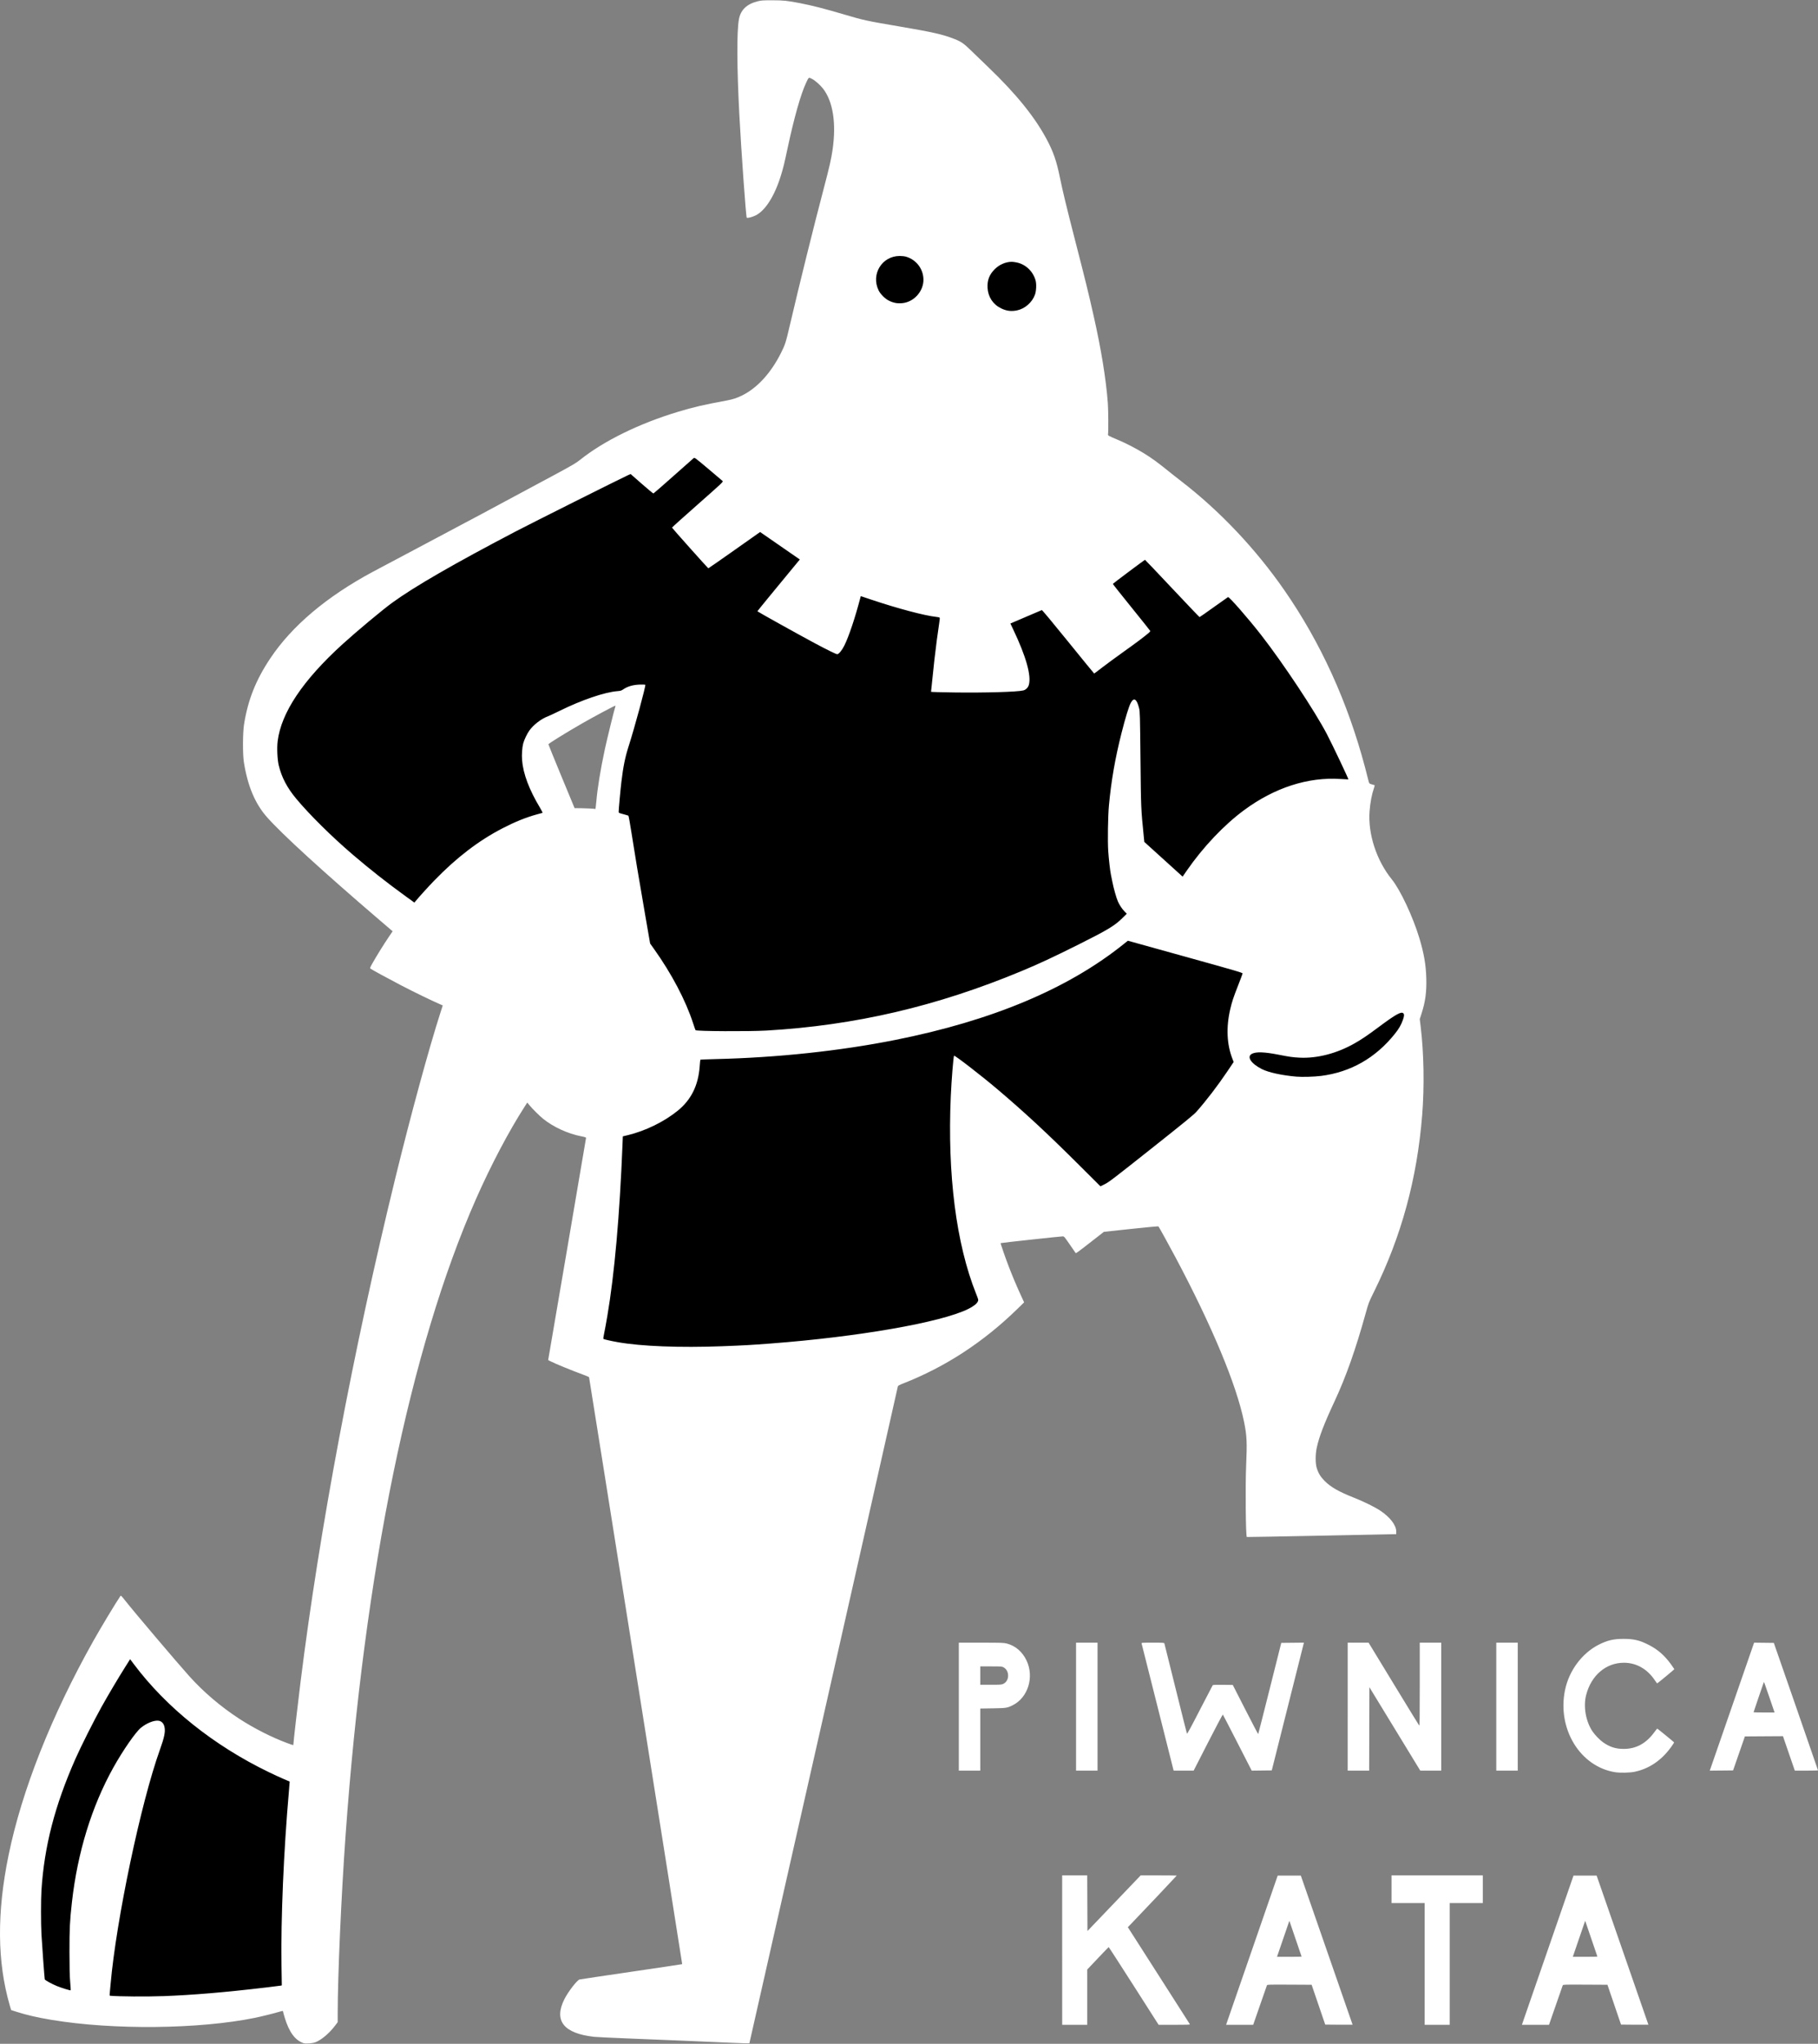 <?xml version="1.0" encoding="UTF-8" standalone="no"?>
<!-- Created with Inkscape (http://www.inkscape.org/) -->

<svg width="700" height="787" viewBox="0 0 185.208 208.227" version="1.1" id="svg1" xml:space="preserve" sodipodi:docname="logo__.svg" inkscape:version="1.3.1 (9b9bdc1480, 2023-11-25, custom)" xmlns:inkscape="http://www.inkscape.org/namespaces/inkscape" xmlns:sodipodi="http://sodipodi.sourceforge.net/DTD/sodipodi-0.dtd" xmlns="http://www.w3.org/2000/svg" xmlns:svg="http://www.w3.org/2000/svg"><rect x="0" y="0" width="185.208" height="208.227" fill="#808080" stroke="none"/><sodipodi:namedview id="namedview1" pagecolor="#ffffff" bordercolor="#000000" borderopacity="0.25" inkscape:showpageshadow="2" inkscape:pageopacity="0.0" inkscape:pagecheckerboard="0" inkscape:deskcolor="#d1d1d1" inkscape:document-units="px" inkscape:zoom="0.64" inkscape:cx="418.75" inkscape:cy="256.25" inkscape:window-width="1878" inkscape:window-height="1043" inkscape:window-x="0" inkscape:window-y="0" inkscape:window-maximized="1" inkscape:current-layer="layer1" /><defs id="defs1" /><g inkscape:label="Layer 1" inkscape:groupmode="layer" id="layer1"><g id="g3" style="fill:#000000"><path style="fill:#000000;stroke-width:0.265" d="m 105.945,25.028 -19.096,-3.273 -5.568,18.339 -8.598,3.888 -8.995,3.323 -10.131,3.789 -20.672,12.183 -3.662,5.918 -2.811,5.707 1.128,6.031 6.618,7.409 6.028,3.664 2.651,1.251 13.935,-9.69 -2.587,-7.576 4.771,-3.437 5.198,-1.521 -0.775,5.224 -2.033,8.314 0.03,34.435 -2.037,17.038 0.544,2.618 5.583,0.188 15.114,-0.457 11.078,-1.389 6.654,-1.741 3.943,-3.362 -3.576,-20.837 13.668,11.814 9.349,-6.285 5.027,-5.909 8.227,0.987 8.782,-5.255 0.146,-4.462 -4.401,-13.272 -0.976,-7.961 -1.081,-4.548 -8.516,-14.267 -6.945,-6.507 -12.32,-10.53 z" id="path2" sodipodi:nodetypes="ccccccccccccccccccccccccccccccccccccccccc" /><path style="fill:#000000;stroke-width:0.265" d="m 31.762,180.671 -5.817,-2.678 -8.246,-6.38 -5.103,-5.561 -5.827,10.309 -3.218,8.988 -1.388,6.791 0.065,7.362 1.608,4.277 7.219,1.129 9.554,-0.019 8.177,-0.932 3.524,-1.615 z" id="path3" /></g><path style="fill:#ffffff;stroke-width:0.172" d="m 30.936,208.168 c -0.864,-0.284 -1.483,-1.123 -1.935,-2.618 -0.089,-0.296 -0.162,-0.568 -0.162,-0.604 0,-0.086 -0.057,-0.083 -0.41,0.027 -0.451,0.14 -1.823,0.479 -2.462,0.61 -5.696,1.162 -14.476,1.249 -20.714,0.207 -1.445,-0.241 -2.537,-0.493 -3.545,-0.815 l -0.575,-0.184 -0.142,-0.49 c -1.281,-4.424 -1.319,-9.439 -0.115,-15.3 1.355,-6.599 4.366,-14.209 8.623,-21.796 0.776,-1.384 2.319,-3.944 2.769,-4.597 0.05,-0.073 0.099,-0.027 0.461,0.433 0.91,1.158 5.233,6.258 6.542,7.718 1.457,1.625 3.205,3.114 5.124,4.365 1.468,0.957 3.306,1.89 4.855,2.462 0.619,0.229 0.638,0.234 0.638,0.155 0,-0.21 0.435,-4.011 0.732,-6.39 1.935,-15.527 5.368,-33.783 9.646,-51.288 1.572,-6.432 3.429,-13.244 4.615,-16.928 l 0.225,-0.699 -0.189,-0.082 c -0.97,-0.422 -2.77,-1.295 -4.087,-1.983 -1.405,-0.734 -3.011,-1.612 -3.096,-1.692 -0.055,-0.052 -0.016,-0.146 0.27,-0.644 0.461,-0.805 1.072,-1.787 1.573,-2.531 l 0.421,-0.625 -1.373,-1.176 c -5.686,-4.869 -9.928,-8.748 -11.43,-10.454 -1.213,-1.377 -1.967,-3.175 -2.351,-5.606 -0.127,-0.801 -0.117,-2.978 0.017,-3.83 0.392,-2.496 1.203,-4.536 2.681,-6.747 2.21,-3.305 5.732,-6.278 10.439,-8.809 0.351,-0.189 1.89,-1.005 3.419,-1.814 4.949,-2.617 10.562,-5.617 15.246,-8.147 1.686,-0.911 2.051,-1.126 2.457,-1.451 2.397,-1.92 6.011,-3.694 9.939,-4.88 1.637,-0.494 2.607,-0.72 4.976,-1.158 0.639,-0.118 1.063,-0.257 1.599,-0.524 1.544,-0.768 2.934,-2.294 3.955,-4.341 0.423,-0.847 0.48,-1.027 0.914,-2.887 0.965,-4.131 2.403,-9.936 3.4,-13.721 0.618,-2.347 0.79,-3.098 0.933,-4.08 0.391,-2.687 0.047,-4.902 -0.964,-6.214 -0.289,-0.375 -0.811,-0.837 -1.132,-1.003 -0.344,-0.177 -0.321,-0.192 -0.591,0.378 -0.548,1.159 -1.224,3.54 -1.895,6.679 -0.347,1.624 -0.418,1.916 -0.659,2.714 -0.641,2.121 -1.602,3.651 -2.602,4.141 -0.358,0.176 -0.84,0.298 -0.903,0.229 -0.078,-0.085 -0.563,-6.847 -0.754,-10.526 -0.251,-4.815 -0.268,-8.388 -0.046,-9.66 0.17,-0.974 0.79,-1.577 1.914,-1.86 0.369,-0.093 0.518,-0.104 1.482,-0.103 1.155,2.6e-4 1.539,0.041 2.872,0.301 1.267,0.248 2.437,0.549 4.498,1.157 1.976,0.583 2.234,0.639 5.577,1.208 3.414,0.58 4.45,0.816 5.625,1.281 0.699,0.277 0.942,0.447 1.737,1.223 0.401,0.391 1.186,1.15 1.745,1.686 2.797,2.684 4.686,5.02 5.902,7.297 0.687,1.287 1.014,2.232 1.356,3.921 0.265,1.309 0.66,2.944 1.502,6.221 1.135,4.415 1.369,5.368 1.923,7.82 0.777,3.443 1.265,6.434 1.454,8.913 0.053,0.692 0.067,2.996 0.02,3.184 -0.032,0.129 0,0.149 1.096,0.611 0.719,0.304 1.772,0.849 2.484,1.285 0.939,0.576 1.426,0.932 2.877,2.107 0.165,0.134 0.606,0.479 0.98,0.767 3.933,3.027 7.584,6.884 10.512,11.102 3.708,5.341 6.464,11.39 8.236,18.076 0.149,0.564 0.297,1.139 0.328,1.276 0.08,0.359 0.102,0.385 0.371,0.452 0.134,0.034 0.257,0.069 0.274,0.079 0.017,0.01 -0.01,0.135 -0.059,0.279 -0.23,0.667 -0.381,1.449 -0.453,2.358 -0.184,2.309 0.697,5.024 2.258,6.952 0.873,1.078 2.148,3.793 2.809,5.98 0.47,1.556 0.675,2.74 0.711,4.118 0.037,1.392 -0.095,2.365 -0.484,3.579 l -0.183,0.57 0.089,0.729 c 0.331,2.721 0.391,6.126 0.159,9.037 -0.519,6.498 -2.118,12.365 -4.907,18.005 -0.531,1.074 -0.553,1.13 -0.84,2.165 -1.038,3.741 -2.011,6.494 -3.188,9.018 -1.059,2.273 -1.559,3.576 -1.804,4.699 -0.15,0.692 -0.152,1.617 0,2.094 0.162,0.521 0.389,0.891 0.801,1.305 0.627,0.629 1.448,1.098 2.99,1.708 1.024,0.405 2.106,0.939 2.69,1.327 0.976,0.648 1.604,1.466 1.614,2.1 v 0.285 l -7.603,0.154 c -4.182,0.085 -7.611,0.146 -7.62,0.137 -0.111,-0.118 -0.158,-5.243 -0.066,-7.312 0.104,-2.343 0.071,-3.012 -0.214,-4.415 -0.771,-3.795 -3.275,-9.796 -7.03,-16.852 -0.63,-1.184 -1.639,-3.011 -1.694,-3.068 -0.019,-0.02 -1.277,0.097 -2.796,0.26 l -2.761,0.296 -1.042,0.813 c -1.568,1.224 -1.801,1.395 -1.833,1.348 -0.016,-0.024 -0.286,-0.416 -0.599,-0.871 -0.556,-0.808 -0.574,-0.828 -0.729,-0.827 -0.247,0.001 -6.284,0.658 -6.312,0.687 -0.028,0.028 0.515,1.591 0.878,2.525 0.346,0.893 0.78,1.919 1.166,2.758 l 0.346,0.752 -0.694,0.677 c -3.46,3.374 -7.309,5.888 -11.597,7.574 -0.435,0.171 -0.558,0.239 -0.573,0.314 -0.107,0.543 -15.103,66.893 -15.124,66.919 -0.016,0.019 -0.941,-0.006 -2.055,-0.056 -2.644,-0.118 -6.773,-0.291 -10.414,-0.436 -1.605,-0.064 -3.102,-0.136 -3.328,-0.161 -3.124,-0.341 -4.155,-1.64 -3.048,-3.84 0.383,-0.761 1.289,-1.936 1.544,-2.003 0.075,-0.02 2.454,-0.375 5.287,-0.79 2.833,-0.415 5.158,-0.762 5.168,-0.772 0.014,-0.014 -9.452,-59.675 -9.489,-59.806 -0.01,-0.021 -0.308,-0.147 -0.671,-0.28 -1.125,-0.411 -2.827,-1.112 -3.285,-1.351 l -0.208,-0.109 1.929,-11.283 c 1.061,-6.206 1.929,-11.314 1.93,-11.352 0,-0.051 -0.132,-0.094 -0.522,-0.17 -1.338,-0.261 -2.817,-0.943 -3.853,-1.777 -0.351,-0.283 -1.103,-1.029 -1.381,-1.37 l -0.232,-0.285 -0.271,0.422 c -1.616,2.514 -3.434,5.964 -4.941,9.38 -6.724,15.236 -11.373,37.918 -13.301,64.896 -0.441,6.17 -0.799,14.28 -0.8,18.114 l -1.3e-4,0.881 -0.262,0.349 c -0.578,0.77 -1.395,1.463 -2.003,1.698 -0.284,0.11 -0.984,0.165 -1.199,0.094 z m -14.361,-4.793 c 3.167,-0.121 6.304,-0.386 10.577,-0.891 0.74,-0.087 1.392,-0.17 1.451,-0.183 l 0.106,-0.024 -0.031,-2.016 c -0.073,-4.749 0.22,-11.659 0.753,-17.742 0.048,-0.551 0.084,-1.004 0.079,-1.007 -0.005,-0.003 -0.286,-0.124 -0.625,-0.269 -0.338,-0.145 -1.006,-0.452 -1.482,-0.683 -5.62,-2.716 -10.443,-6.575 -13.778,-11.025 l -0.368,-0.491 -0.466,0.738 c -0.739,1.17 -1.768,2.904 -2.464,4.153 -0.768,1.38 -2.106,4.045 -2.65,5.28 -2.1,4.764 -3.168,8.901 -3.454,13.376 -0.059,0.928 -0.06,3.344 -7.9e-4,4.468 0.049,0.932 0.313,4.529 0.338,4.604 0.03,0.09 0.751,0.487 1.24,0.683 0.501,0.201 1.367,0.467 1.402,0.431 0.011,-0.011 -0.013,-0.389 -0.052,-0.84 -0.052,-0.601 -0.072,-1.423 -0.073,-3.077 -0.002,-2.359 0.037,-3.159 0.248,-5.038 0.569,-5.077 2.017,-9.783 4.227,-13.745 0.974,-1.746 2.267,-3.611 2.806,-4.048 0.594,-0.482 1.354,-0.783 1.806,-0.715 0.3,0.045 0.521,0.281 0.594,0.635 0.102,0.492 -0.009,1.04 -0.473,2.334 -1.938,5.399 -4.446,17.327 -5.018,23.859 -0.038,0.439 -0.08,0.885 -0.092,0.992 -0.015,0.134 -0.005,0.195 0.034,0.199 0.885,0.082 3.723,0.103 5.367,0.04 z m 57.032,-66.218 c 2.102,-0.079 2.858,-0.121 4.901,-0.276 8.947,-0.68 17.322,-2.141 20.109,-3.509 0.553,-0.272 0.907,-0.548 1.006,-0.786 0.061,-0.147 0.054,-0.179 -0.185,-0.777 -2.025,-5.069 -2.928,-12.113 -2.577,-20.113 0.072,-1.647 0.267,-4.07 0.333,-4.135 0.07,-0.07 2.78,2.027 4.428,3.425 2.792,2.369 5.062,4.475 8.297,7.699 l 2.188,2.18 0.456,-0.226 c 0.409,-0.202 0.896,-0.575 4.718,-3.606 3.379,-2.68 4.332,-3.458 4.595,-3.754 0.992,-1.115 2.189,-2.677 3.172,-4.141 l 0.632,-0.941 -0.115,-0.29 c -0.587,-1.483 -0.667,-3.234 -0.233,-5.096 0.177,-0.757 0.318,-1.184 0.794,-2.397 0.246,-0.627 0.454,-1.179 0.462,-1.228 0.014,-0.08 -0.516,-0.236 -5.836,-1.715 l -5.851,-1.626 -0.486,0.389 c -5.649,4.523 -13.374,7.759 -23.197,9.716 -5.66,1.128 -12.056,1.808 -18.374,1.955 -0.807,0.019 -1.479,0.045 -1.492,0.059 -0.014,0.013 -0.045,0.317 -0.071,0.674 -0.139,1.945 -0.868,3.416 -2.243,4.53 -1.391,1.126 -3.279,2.05 -5.08,2.485 l -0.507,0.122 -0.031,0.776 c -0.291,7.298 -0.814,13.21 -1.552,17.553 -0.111,0.652 -0.254,1.431 -0.317,1.731 -0.064,0.3 -0.101,0.559 -0.082,0.575 0.055,0.049 0.768,0.211 1.469,0.335 2.407,0.425 6.303,0.576 10.668,0.413 z M 134.576,109.618 c 3.019,-0.383 5.55,-1.823 7.514,-4.275 0.424,-0.529 0.641,-0.905 0.83,-1.434 0.138,-0.386 0.149,-0.564 0.043,-0.671 -0.208,-0.208 -0.78,0.111 -2.491,1.388 -1.148,0.856 -1.712,1.238 -2.455,1.664 -1.81,1.036 -3.835,1.562 -5.646,1.466 -0.697,-0.037 -0.955,-0.073 -2.135,-0.304 -1.433,-0.28 -2.264,-0.308 -2.688,-0.092 -0.572,0.292 -0.108,1.004 1.021,1.57 0.675,0.338 2.043,0.635 3.505,0.76 0.594,0.051 1.802,0.016 2.501,-0.073 z m -56.501,-4.621 c 9.029,-0.523 17.353,-2.464 25.997,-6.062 1.774,-0.738 3.203,-1.404 5.824,-2.715 2.921,-1.46 3.66,-1.905 4.442,-2.678 l 0.453,-0.448 -0.232,-0.238 c -0.265,-0.271 -0.504,-0.633 -0.676,-1.021 -0.155,-0.35 -0.442,-1.368 -0.563,-1.999 -0.053,-0.276 -0.117,-0.594 -0.142,-0.707 -0.081,-0.361 -0.222,-1.593 -0.277,-2.416 -0.068,-1.013 -0.029,-3.565 0.071,-4.65 0.229,-2.483 0.632,-4.807 1.279,-7.363 0.407,-1.609 0.753,-2.735 0.952,-3.1 0.318,-0.582 0.605,-0.394 0.842,0.553 0.085,0.338 0.093,0.635 0.141,5.191 0.055,5.147 0.048,4.99 0.333,7.863 l 0.056,0.569 1.952,1.769 1.952,1.769 0.423,-0.613 c 1.659,-2.4 3.792,-4.651 5.839,-6.162 3.102,-2.29 6.513,-3.393 9.814,-3.173 0.44,0.029 0.805,0.048 0.81,0.041 0.033,-0.039 -1.608,-3.5 -2.178,-4.593 -1.226,-2.353 -4.474,-7.251 -6.71,-10.121 -1.323,-1.698 -3.253,-3.906 -3.374,-3.86 -0.027,0.011 -0.681,0.473 -1.453,1.028 -0.772,0.555 -1.422,1.009 -1.445,1.009 -0.023,0 -1.276,-1.313 -2.785,-2.918 -1.509,-1.605 -2.758,-2.918 -2.776,-2.918 -0.041,0 -3.258,2.41 -3.273,2.453 -0.01,0.018 0.842,1.088 1.885,2.38 1.043,1.291 1.907,2.375 1.921,2.408 0.014,0.035 -0.049,0.122 -0.149,0.205 -0.592,0.494 -1.173,0.93 -2.529,1.899 -0.84,0.6 -1.859,1.35 -2.266,1.666 -0.406,0.316 -0.751,0.574 -0.765,0.573 -0.015,-7.9e-4 -1.208,-1.46 -2.651,-3.243 -1.642,-2.028 -2.646,-3.233 -2.684,-3.218 -0.033,0.013 -0.766,0.325 -1.63,0.695 l -1.57,0.672 0.294,0.619 c 1.307,2.748 1.859,4.716 1.583,5.644 -0.081,0.271 -0.297,0.487 -0.557,0.555 -0.582,0.152 -3.914,0.249 -7.067,0.206 -1.285,-0.018 -2.337,-0.047 -2.337,-0.065 0,-0.069 0.234,-2.294 0.343,-3.259 0.137,-1.218 0.357,-2.891 0.483,-3.687 0.072,-0.453 0.081,-0.595 0.038,-0.622 -0.03,-0.019 -0.181,-0.048 -0.335,-0.065 -1.196,-0.13 -3.924,-0.854 -6.604,-1.753 l -1.082,-0.363 -0.05,0.19 c -0.526,2.013 -1.155,3.893 -1.62,4.839 -0.235,0.479 -0.572,0.891 -0.728,0.89 -0.115,-5e-5 -1.025,-0.446 -2.276,-1.115 -1.571,-0.84 -5.858,-3.226 -5.858,-3.26 0,-0.026 1.828,-2.26 3.81,-4.656 l 0.513,-0.62 -2.023,-1.4 -2.023,-1.4 -2.619,1.849 c -1.44,1.017 -2.636,1.849 -2.657,1.849 -0.039,-1.7e-4 -3.674,-4.074 -3.699,-4.144 -0.01,-0.021 1.168,-1.08 2.612,-2.354 2.516,-2.22 2.622,-2.32 2.543,-2.396 -0.045,-0.044 -0.705,-0.604 -1.467,-1.244 -1.363,-1.146 -1.387,-1.163 -1.484,-1.086 -0.054,0.043 -0.987,0.868 -2.072,1.834 -1.085,0.965 -1.997,1.76 -2.026,1.766 -0.029,0.006 -0.564,-0.438 -1.189,-0.986 l -1.135,-0.996 -0.255,0.113 c -0.611,0.271 -9.899,4.923 -11.47,5.746 -6.292,3.295 -10.297,5.608 -12.56,7.253 -0.996,0.724 -3.635,2.927 -5.06,4.223 -4.045,3.681 -6.248,6.973 -6.612,9.883 -0.086,0.687 -0.035,1.851 0.107,2.449 0.292,1.226 0.851,2.295 1.789,3.419 1.36,1.631 3.594,3.841 5.741,5.68 1.753,1.501 3.482,2.862 5.409,4.258 l 0.883,0.639 0.084,-0.102 c 0.395,-0.481 1.343,-1.527 1.954,-2.156 2.298,-2.365 4.525,-4.066 6.989,-5.337 1.24,-0.64 2.372,-1.095 3.455,-1.39 0.281,-0.076 0.535,-0.147 0.565,-0.156 0.033,-0.01 -0.063,-0.211 -0.243,-0.51 -1.113,-1.852 -1.725,-3.478 -1.834,-4.877 -0.043,-0.547 0.01,-1.28 0.115,-1.679 0.105,-0.388 0.389,-0.986 0.628,-1.32 0.425,-0.596 1.207,-1.195 1.902,-1.458 0.159,-0.06 0.684,-0.304 1.166,-0.542 2.265,-1.118 4.587,-1.91 5.917,-2.018 0.302,-0.024 0.398,-0.053 0.557,-0.164 0.472,-0.329 1.052,-0.492 1.797,-0.505 0.246,-0.004 0.459,0.005 0.474,0.02 0.073,0.073 -1.091,4.371 -1.695,6.253 -0.363,1.132 -0.552,2.063 -0.743,3.652 -0.09,0.745 -0.276,2.791 -0.277,3.036 0,0.112 0.026,0.125 0.47,0.243 0.259,0.069 0.493,0.139 0.521,0.156 0.028,0.017 0.166,0.779 0.307,1.694 0.324,2.092 0.747,4.629 1.398,8.388 l 0.509,2.941 0.374,0.524 c 1.813,2.54 3.251,5.272 4.009,7.613 0.118,0.364 0.228,0.676 0.245,0.694 0.107,0.113 5.432,0.141 7.21,0.038 z m -17.329,-23.287 c 0.109,-1.343 0.425,-3.285 0.876,-5.391 0.207,-0.965 0.988,-4.145 1.067,-4.342 0.018,-0.044 0.019,-0.08 0,-0.08 -0.09,0 -2.172,1.111 -3.35,1.787 -1.66,0.953 -3.47,2.073 -3.47,2.148 -2e-4,0.03 0.6,1.505 1.333,3.279 l 1.334,3.224 0.661,0.006 c 0.54,0.005 1.349,0.049 1.461,0.081 0.014,0.004 0.052,-0.316 0.084,-0.711 z M 103.616,31.621 c 0.804,-0.17 1.533,-0.811 1.82,-1.599 0.138,-0.378 0.168,-1.095 0.061,-1.463 -0.268,-0.927 -1.003,-1.625 -1.916,-1.818 -0.175,-0.037 -0.401,-0.067 -0.501,-0.067 -0.619,0 -1.268,0.279 -1.738,0.747 -0.55,0.548 -0.776,1.129 -0.736,1.896 0.049,0.929 0.555,1.699 1.379,2.098 0.556,0.269 1.041,0.33 1.63,0.206 z M 92.174,30.845 c 1.067,-0.226 1.902,-1.25 1.902,-2.334 0,-1.097 -0.716,-2.048 -1.775,-2.359 -0.142,-0.042 -0.415,-0.073 -0.641,-0.073 -1.808,0 -2.951,1.859 -2.154,3.502 0.182,0.375 0.629,0.829 1.016,1.032 0.534,0.281 1.068,0.355 1.652,0.232 z M 108.209,198.68 v -7.613 h 1.276 1.276 l 0.012,2.836 0.012,2.836 2.712,-2.836 2.712,-2.836 h 1.836 c 1.01,0 1.836,0.01 1.836,0.023 0,0.021 -4.002,4.251 -4.686,4.954 l -0.296,0.304 3.144,4.916 c 1.729,2.704 3.159,4.942 3.177,4.973 0.027,0.045 -0.301,0.057 -1.576,0.056 l -1.61,-8.7e-4 -2.53,-3.963 c -1.392,-2.18 -2.543,-3.959 -2.558,-3.954 -0.015,0.005 -0.513,0.521 -1.105,1.147 l -1.078,1.138 v 2.817 2.817 h -1.276 -1.276 z m 16.899,7.032 c 0.111,-0.32 1.294,-3.741 2.629,-7.602 l 2.428,-7.021 h 1.178 1.178 l 2.636,7.591 c 1.45,4.175 2.637,7.596 2.638,7.603 0,0.007 -0.626,0.007 -1.394,0 l -1.395,-0.012 -0.692,-2.029 -0.692,-2.029 -2.261,-0.012 c -2.122,-0.011 -2.263,-0.007 -2.293,0.068 -0.017,0.044 -0.309,0.88 -0.648,1.858 -0.339,0.978 -0.647,1.865 -0.685,1.972 l -0.068,0.194 h -1.38 -1.38 z m 7.492,-6.367 c 0,-0.015 -0.916,-2.7 -1.175,-3.445 l -0.071,-0.203 -0.079,0.226 c -0.044,0.124 -0.327,0.949 -0.629,1.833 l -0.55,1.607 h 1.252 c 0.689,0 1.252,-0.008 1.252,-0.018 z m 12.537,0.748 v -6.2 h -1.687 -1.687 v -1.413 -1.413 h 4.65 4.65 v 1.413 1.413 h -1.687 -1.687 v 6.2 6.2 h -1.276 -1.276 z m 10.106,5.619 c 0.111,-0.32 1.294,-3.741 2.629,-7.602 l 2.428,-7.021 h 1.178 1.178 l 2.636,7.591 c 1.45,4.175 2.637,7.596 2.638,7.603 0,0.007 -0.626,0.007 -1.393,0 l -1.395,-0.012 -0.692,-2.029 -0.692,-2.029 -2.261,-0.012 c -2.122,-0.011 -2.263,-0.007 -2.293,0.068 -0.017,0.044 -0.309,0.88 -0.648,1.858 -0.339,0.978 -0.647,1.865 -0.685,1.972 l -0.068,0.194 h -1.38 -1.38 z m 7.492,-6.367 c 0,-0.015 -0.916,-2.7 -1.175,-3.445 l -0.071,-0.203 -0.079,0.226 c -0.043,0.124 -0.327,0.949 -0.629,1.833 l -0.55,1.607 h 1.252 c 0.689,0 1.252,-0.008 1.252,-0.018 z m 1.801,-18.788 c -3.567,-0.576 -5.907,-4.409 -5.103,-8.356 0.406,-1.992 1.742,-3.785 3.462,-4.648 0.872,-0.437 1.489,-0.58 2.507,-0.58 1.066,0 1.659,0.145 2.621,0.642 0.871,0.449 1.563,1.059 2.201,1.938 0.194,0.267 0.352,0.495 0.352,0.507 0,0.028 -1.717,1.448 -1.751,1.448 -0.014,0 -0.125,-0.149 -0.248,-0.331 -0.772,-1.143 -1.875,-1.768 -3.13,-1.772 -1.831,-0.006 -3.344,1.282 -3.858,3.286 -0.303,1.18 -0.04,2.686 0.649,3.711 0.24,0.358 0.767,0.9 1.09,1.121 0.686,0.471 1.275,0.659 2.074,0.66 1.259,0.003 2.271,-0.54 3.105,-1.665 0.166,-0.224 0.311,-0.407 0.323,-0.407 0.027,0 1.69,1.36 1.718,1.404 0.012,0.019 -0.144,0.259 -0.346,0.534 -0.966,1.318 -2.213,2.156 -3.661,2.462 -0.501,0.106 -1.49,0.127 -2.006,0.044 z m -66.856,-6.678 v -6.519 h 2.272 c 2.097,0 2.299,0.007 2.617,0.088 0.877,0.224 1.592,0.841 2.013,1.735 0.793,1.684 0.147,3.77 -1.409,4.55 -0.555,0.279 -0.663,0.295 -2.04,0.317 l -1.265,0.02 v 3.164 3.164 h -1.094 -1.094 z m 4.539,-2.327 c 0.632,-0.306 0.647,-1.327 0.024,-1.677 -0.168,-0.094 -0.231,-0.099 -1.276,-0.099 h -1.099 v 0.935 0.935 h 1.08 c 0.993,0 1.095,-0.007 1.271,-0.093 z m 7.405,2.327 v -6.519 h 1.094 1.094 v 6.519 6.519 h -1.094 -1.094 z m 9.897,6.348 c -0.025,-0.094 -0.754,-2.991 -1.62,-6.437 -0.866,-3.446 -1.587,-6.303 -1.601,-6.348 -0.025,-0.078 0.035,-0.083 1.136,-0.083 1.068,0 1.164,0.006 1.186,0.08 0.013,0.044 0.527,2.111 1.143,4.593 0.615,2.482 1.134,4.55 1.153,4.594 0.025,0.059 0.372,-0.576 1.306,-2.393 0.7,-1.361 1.292,-2.5 1.317,-2.532 0.035,-0.044 0.28,-0.055 1.046,-0.046 l 1.001,0.012 1.284,2.514 c 0.706,1.383 1.294,2.505 1.306,2.493 0.012,-0.012 0.546,-2.107 1.186,-4.657 l 1.164,-4.636 1.155,-0.012 1.155,-0.012 -0.027,0.103 c -0.015,0.057 -0.752,2.986 -1.638,6.509 l -1.611,6.405 -1.022,0.012 -1.022,0.012 -1.453,-2.838 c -0.799,-1.561 -1.468,-2.855 -1.487,-2.875 -0.019,-0.021 -0.696,1.257 -1.505,2.838 l -1.471,2.875 h -1.018 -1.018 z m 17.776,-6.348 v -6.519 h 1.064 1.064 l 2.545,4.183 c 1.399,2.301 2.572,4.213 2.606,4.25 0.052,0.056 0.062,-0.61 0.062,-4.183 v -4.25 h 1.094 1.094 v 6.519 6.519 h -1.067 -1.067 l -2.592,-4.25 -2.592,-4.25 -0.012,4.25 -0.012,4.25 h -1.094 -1.094 z m 15.136,0 v -6.519 h 1.094 1.094 v 6.519 6.519 h -1.094 -1.094 z m 21.903,6.075 c 0.161,-0.471 4.221,-12.193 4.312,-12.447 l 0.053,-0.149 1.004,0.012 1.004,0.012 2.25,6.474 c 1.238,3.561 2.25,6.489 2.25,6.508 1e-4,0.019 -0.531,0.034 -1.18,0.034 h -1.18 l -0.272,-0.786 c -0.15,-0.433 -0.421,-1.223 -0.604,-1.756 l -0.332,-0.969 -1.94,0.012 -1.94,0.012 -0.601,1.732 -0.602,1.732 -1.188,0.012 -1.188,0.012 z m 5.954,-6.93 c -0.599,-1.75 -0.578,-1.695 -0.612,-1.607 -0.065,0.168 -1.031,3.003 -1.031,3.027 0,0.015 0.481,0.027 1.069,0.027 h 1.069 z" id="path1" /></g></svg>
